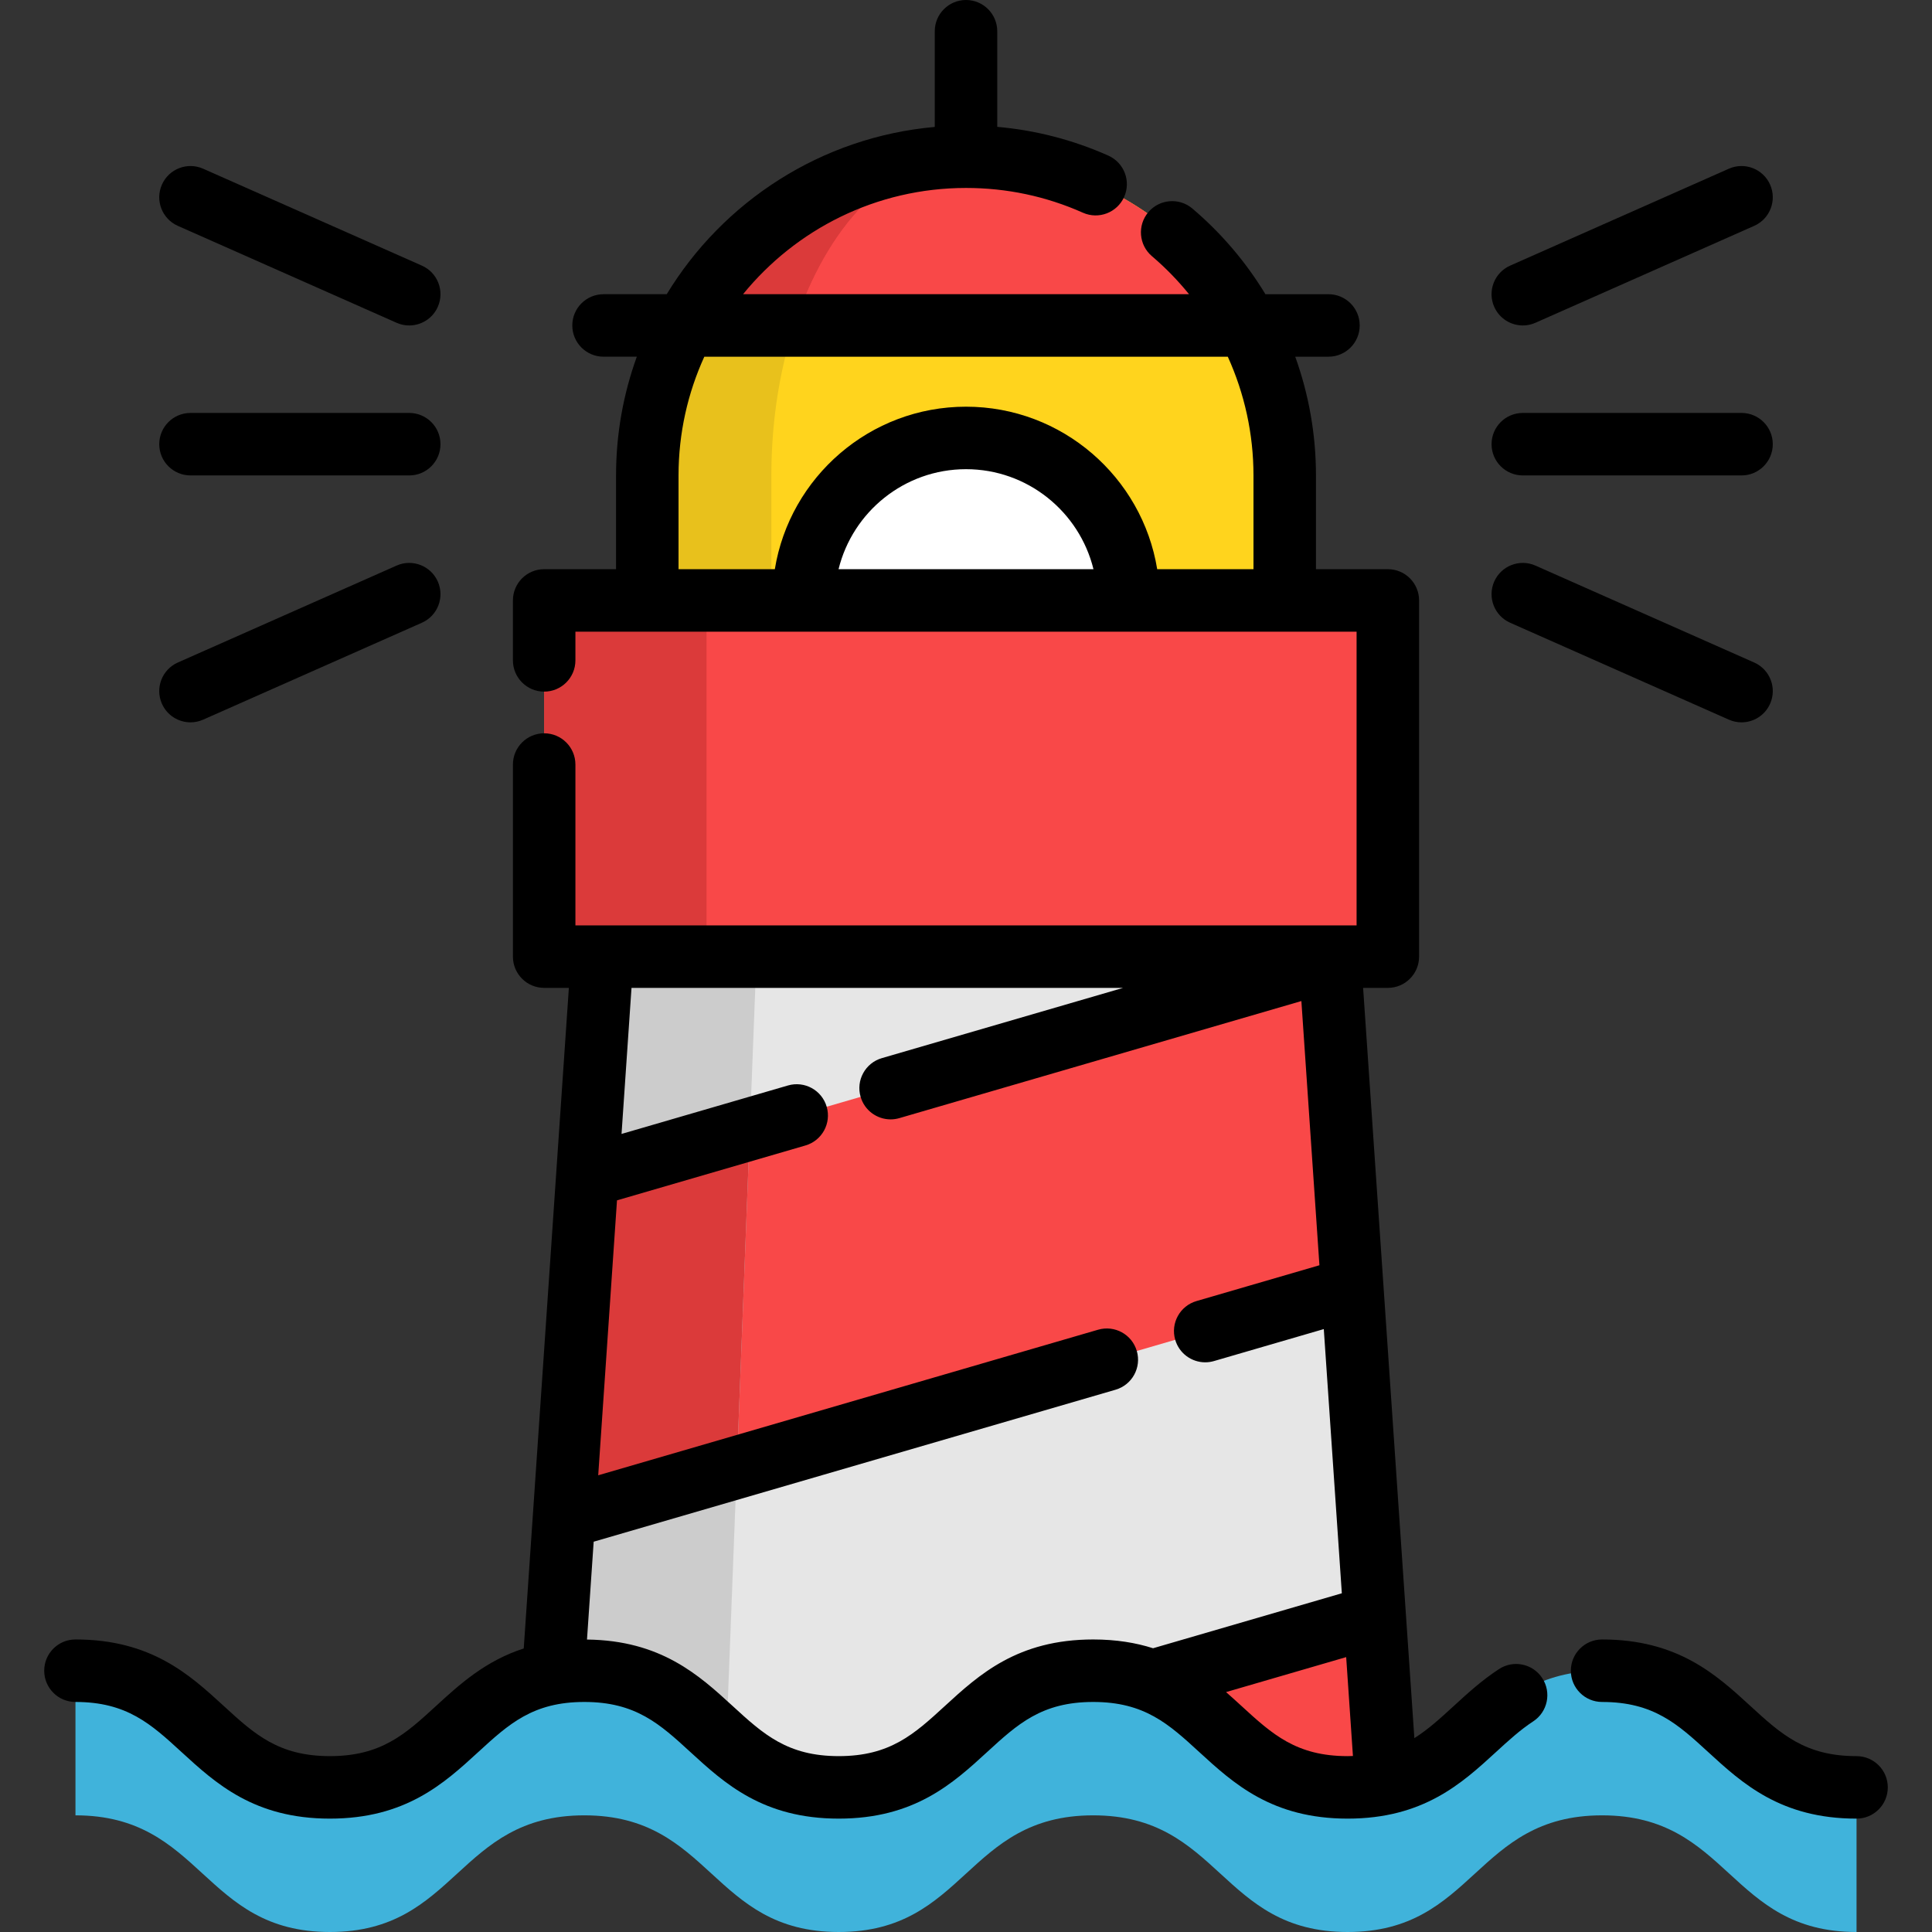 <?xml version="1.0" encoding="iso-8859-1"?>
<!-- Generator: Adobe Illustrator 19.0.0, SVG Export Plug-In . SVG Version: 6.00 Build 0)  -->
<svg version="1.1" id="Layer_1" xmlns="http://www.w3.org/2000/svg" xmlns:xlink="http://www.w3.org/1999/xlink" x="0px" y="0px"
	 viewBox="0 0 512 512" style="enable-background:new 0 0 512 512;" xml:space="preserve">
<rect x="0" y="0" width="512" height="512" fill="#333333" stroke="none"/>
<path style="fill:#E6E6E6;" d="M367.336,472.579c-3.036,0.707-6.404,1.093-10.202,1.093c-33.71,0-33.71-30.916-67.431-30.916
	c-33.71,0-33.71,30.916-67.42,30.916c-14.288,0-22.525-5.544-29.823-11.947c-9.948-8.701-18.174-18.969-37.608-18.969
	c-2.981,0-5.697,0.243-8.204,0.685l12.974-189.926h192.753L367.336,472.579z"/>
<g>
	<polygon style="fill:#F94848;" points="358.381,341.394 195.264,388.895 149.464,402.234 155.647,311.77 198.72,299.227 
		352.441,254.464 	"/>
	<path style="fill:#F94848;" d="M367.336,472.579c-3.036,0.707-6.404,1.093-10.202,1.093c-27.516,0-32.573-20.593-51.84-28.167
		l59.017-17.181L367.336,472.579z"/>
</g>
<path style="fill:#CCCCCC;" d="M200.476,253.515l-8.016,208.211c-9.948-8.701-18.174-18.969-37.608-18.969
	c-2.981,0-5.697,0.243-8.204,0.685l12.974-189.926L200.476,253.515L200.476,253.515z"/>
<polygon style="fill:#DB3A3A;" points="198.72,299.227 195.264,388.895 149.464,402.234 155.647,311.77 "/>
<rect x="144.215" y="159.12" style="fill:#F94848;" width="223.581" height="94.405"/>
<rect x="144.215" y="159.12" style="fill:#DB3A3A;" width="43.016" height="94.405"/>
<path style="fill:#FFD41D;" d="M256.001,41.531L256.001,41.531c-46.648,0-84.464,37.815-84.464,84.464v33.124h168.927v-33.124
	C340.464,79.347,302.649,41.531,256.001,41.531z"/>
<path style="fill:#E8C11C;" d="M256.005,41.527c-28.487,0-51.586,37.817-51.586,84.468v33.125h-32.882v-33.125
	C171.537,79.345,209.354,41.527,256.005,41.527z"/>
<path style="fill:#FFFFFF;" d="M212.942,159.12c0-23.784,19.279-43.062,43.062-43.062s43.062,19.279,43.062,43.062"/>
<path style="fill:#F94848;" d="M330.531,86.246H181.459c14.211-26.61,42.256-44.718,74.542-44.718
	C288.275,41.527,316.321,59.636,330.531,86.246z"/>
<path id="SVGCleanerId_0" style="fill:#DB3A3A;" d="M255.073,41.538c-19.312,0.563-36.04,18.517-44.586,44.707h-29.028
	C195.537,59.89,223.174,41.87,255.073,41.538z"/>
<g>
	<path id="SVGCleanerId_0_1_" style="fill:#DB3A3A;" d="M255.073,41.538c-19.312,0.563-36.04,18.517-44.586,44.707h-29.028
		C195.537,59.89,223.174,41.87,255.073,41.538z"/>
</g>
<path style="fill:#40B3DB;" d="M492.002,512c-33.717,0-33.717-30.916-67.433-30.916S390.852,512,357.136,512
	c-33.715,0-33.715-30.916-67.43-30.916S255.992,512,222.279,512c-33.712,0-33.712-30.916-67.424-30.916
	c-33.713,0-33.713,30.916-67.428,30.916s-33.714-30.916-67.428-30.916v-38.326c33.714,0,33.714,30.916,67.428,30.916
	s33.713-30.916,67.428-30.916c33.712,0,33.712,30.916,67.424,30.916c33.714,0,33.714-30.916,67.428-30.916
	c33.715,0,33.715,30.916,67.43,30.916c33.717,0,33.717-30.916,67.433-30.916s33.717,30.916,67.433,30.916"/>
<path d="M461.524,109.433h-57.965c-4.575,0-8.281,3.708-8.281,8.281s3.707,8.281,8.281,8.281h57.965
	c4.575,0,8.281-3.708,8.281-8.281S466.099,109.433,461.524,109.433z"/>
<path d="M403.563,86.249c1.121,0,2.26-0.23,3.35-0.712l57.965-25.684c4.181-1.853,6.07-6.744,4.217-10.926
	c-1.855-4.181-6.745-6.07-10.927-4.217l-57.965,25.684c-4.181,1.853-6.07,6.744-4.217,10.926
	C397.358,84.412,400.387,86.249,403.563,86.249z"/>
<path d="M400.205,165.033l57.965,25.684c1.09,0.484,2.229,0.712,3.35,0.712c3.176,0,6.206-1.838,7.576-4.929
	c1.853-4.181-0.035-9.073-4.217-10.926l-57.965-25.684c-4.178-1.854-9.074,0.033-10.927,4.217
	C394.135,158.288,396.023,163.18,400.205,165.033z"/>
<path d="M108.449,109.433H50.483c-4.575,0-8.281,3.708-8.281,8.281s3.707,8.281,8.281,8.281h57.966c4.575,0,8.281-3.708,8.281-8.281
	S113.023,109.433,108.449,109.433z"/>
<path d="M47.128,59.854l57.966,25.683c1.09,0.484,2.229,0.712,3.35,0.712c3.176,0,6.206-1.838,7.576-4.929
	c1.853-4.181-0.035-9.073-4.217-10.926L53.837,44.712c-4.179-1.853-9.074,0.034-10.927,4.217
	C41.059,53.11,42.947,58.001,47.128,59.854z"/>
<path d="M50.487,191.429c1.122,0,2.26-0.23,3.35-0.712l57.966-25.684c4.181-1.853,6.07-6.744,4.217-10.926
	c-1.854-4.184-6.751-6.07-10.927-4.217l-57.966,25.684c-4.181,1.853-6.07,6.744-4.217,10.926
	C44.281,189.59,47.311,191.429,50.487,191.429z"/>
<path d="M492.003,465.394c-13.636,0-20.028-5.861-28.121-13.281c-9.014-8.267-19.232-17.636-39.312-17.636
	c-4.575,0-8.281,3.708-8.281,8.281s3.707,8.281,8.281,8.281c13.636,0,20.028,5.861,28.121,13.281
	c9.014,8.267,19.232,17.636,39.312,17.636c4.575,0,8.281-3.708,8.281-8.281S496.577,465.394,492.003,465.394z"/>
<path d="M397.254,442.321c-4.597,3.004-8.36,6.455-11.998,9.792c-3.554,3.258-6.781,6.215-10.436,8.509l-8.177-119.718
	c-0.006-0.092-0.01-0.182-0.019-0.274l-5.384-78.83h6.551c4.575,0,8.281-3.708,8.281-8.281v-94.401c0-4.573-3.707-8.281-8.281-8.281
	h-19.046v-24.842c0-10.867-1.9-21.494-5.495-31.466h8.807c4.575,0,8.281-3.708,8.281-8.281s-3.707-8.281-8.281-8.281h-16.709
	c-5.123-8.458-11.623-16.137-19.349-22.698c-3.487-2.96-8.714-2.534-11.672,0.953c-2.961,3.486-2.534,8.712,0.952,11.672
	c3.617,3.072,6.887,6.456,9.828,10.072H196.919C210.9,60.798,232.187,49.81,256.001,49.81c10.79,0,21.213,2.207,30.978,6.56
	c4.178,1.863,9.074-0.014,10.936-4.191c1.863-4.178-0.015-9.074-4.192-10.936c-9.38-4.181-19.252-6.73-29.44-7.626V8.281
	c0-4.573-3.707-8.281-8.281-8.281c-4.575,0-8.281,3.708-8.281,8.281v25.358c-30.094,2.678-56.107,19.769-71.033,44.328h-16.743
	c-4.575,0-8.281,3.708-8.281,8.281s3.707,8.281,8.281,8.281h8.818c-3.556,9.83-5.505,20.425-5.505,31.466v24.842H144.21
	c-4.575,0-8.281,3.708-8.281,8.281v15.89c0,4.573,3.707,8.281,8.281,8.281s8.281-3.708,8.281-8.281v-7.61H359.51v77.839H152.491
	v-42.625c0-4.573-3.707-8.281-8.281-8.281s-8.281,3.708-8.281,8.281v50.906c0,4.573,3.707,8.281,8.281,8.281h6.545l-11.959,175.061
	c-10.225,3.311-17.028,9.543-23.255,15.252c-8.09,7.42-14.481,13.281-28.116,13.281s-20.026-5.861-28.117-13.281
	c-9.014-8.267-19.232-17.636-39.311-17.636c-4.575,0-8.281,3.708-8.281,8.281s3.707,8.281,8.281,8.281
	c13.635,0,20.026,5.861,28.116,13.28c9.015,8.267,19.232,17.637,39.312,17.637c20.079,0,30.296-9.37,39.311-17.636
	c8.09-7.42,14.481-13.281,28.116-13.281c13.634,0,20.025,5.861,28.115,13.28c9.014,8.267,19.231,17.637,39.31,17.637
	s30.296-9.369,39.311-17.636c8.091-7.42,14.482-13.281,28.117-13.281c13.635,0,20.026,5.861,28.117,13.281
	c9.015,8.266,19.233,17.636,39.312,17.636s30.297-9.369,39.312-17.636c3.293-3.02,6.403-5.872,9.867-8.135
	c3.828-2.502,4.902-7.634,2.402-11.462C406.215,440.892,401.081,439.819,397.254,442.321z M222.228,150.837
	c3.727-15.191,17.452-26.498,33.776-26.498s30.05,11.307,33.776,26.498H222.228z M306.669,150.837
	c-3.973-24.384-25.175-43.06-50.665-43.06c-25.491,0-46.693,18.676-50.665,43.06h-25.52v-24.842c0-11.218,2.457-21.867,6.83-31.466
	h138.729c4.431,9.766,6.807,20.466,6.807,31.466v24.842H306.669z M250.395,452.113c-8.09,7.42-14.481,13.28-28.116,13.28
	c-13.634,0-20.025-5.861-28.115-13.28c-8.905-8.166-19.003-17.394-38.605-17.616l1.771-25.93l138.3-40.275
	c4.392-1.279,6.915-5.875,5.636-10.266c-1.278-4.39-5.866-6.916-10.266-5.636l-132.468,38.577l4.978-72.862l49.936-14.541
	c4.392-1.279,6.915-5.875,5.636-10.266c-1.278-4.39-5.866-6.916-10.266-5.636l-44.103,12.842l2.644-38.705H297.63l-63.924,18.614
	c-4.392,1.279-6.915,5.875-5.636,10.265c1.053,3.618,4.359,5.968,7.948,5.968c0.765,0,1.545-0.107,2.319-0.332l106.541-31.025
	l4.782,70.018l-32.581,9.488c-4.392,1.279-6.915,5.875-5.636,10.265c1.053,3.618,4.359,5.968,7.948,5.968
	c0.765,0,1.545-0.107,2.319-0.332l29.107-8.475l4.782,70.014l-50.029,14.567c-4.536-1.448-9.735-2.326-15.862-2.326
	C269.627,434.477,259.409,443.847,250.395,452.113z M329.018,452.113c-1.329-1.219-2.691-2.46-4.1-3.692l31.834-9.269l1.79,26.204
	c-0.466,0.014-0.921,0.039-1.406,0.039C343.501,465.394,337.11,459.533,329.018,452.113z"/>
<g>
</g>
<g>
</g>
<g>
</g>
<g>
</g>
<g>
</g>
<g>
</g>
<g>
</g>
<g>
</g>
<g>
</g>
<g>
</g>
<g>
</g>
<g>
</g>
<g>
</g>
<g>
</g>
<g>
</g>
</svg>
